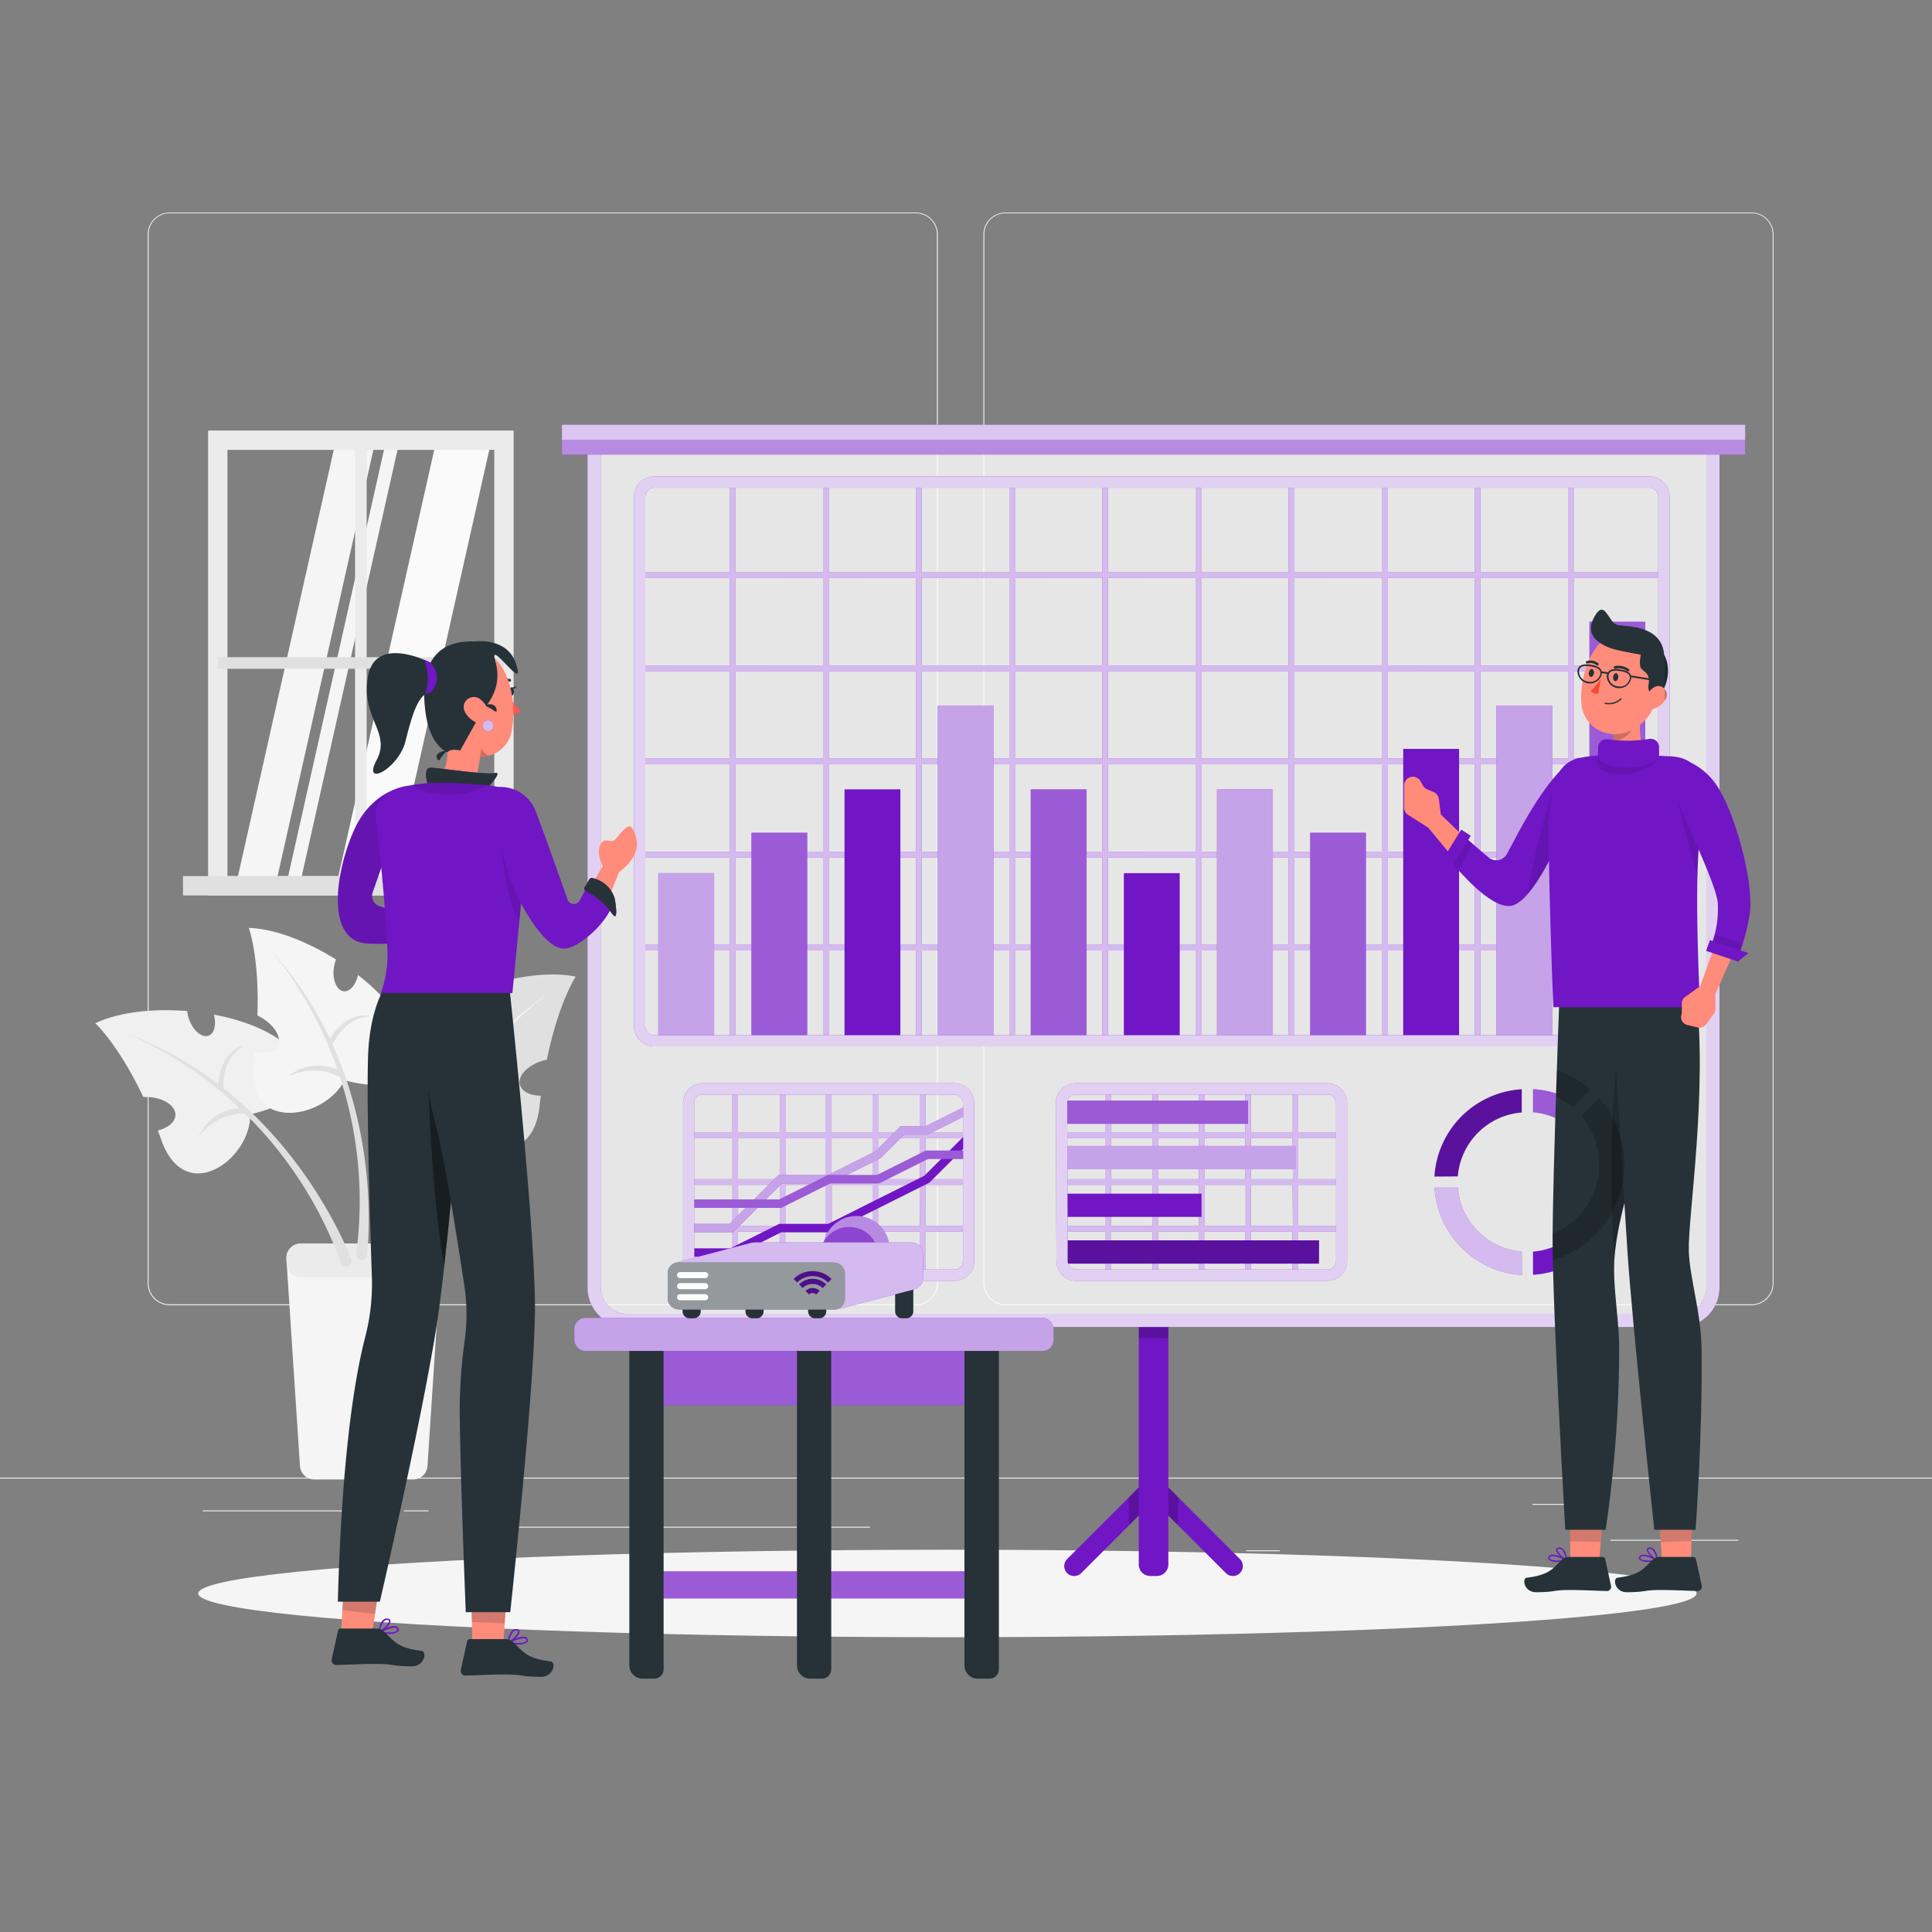 <svg xmlns="http://www.w3.org/2000/svg" viewBox="0 0 500 500"><rect x="0" y="0" width="500" height="500" fill="#808080" stroke="none"/><g id="freepik--background-complete--inject-52"><rect x="416.78" y="398.49" width="33.12" height="0.25" style="fill:#ebebeb"></rect><rect x="322.53" y="401.21" width="8.69" height="0.25" style="fill:#ebebeb"></rect><rect x="396.59" y="389.21" width="19.19" height="0.25" style="fill:#ebebeb"></rect><rect x="52.46" y="390.89" width="43.19" height="0.25" style="fill:#ebebeb"></rect><rect x="104.56" y="390.89" width="6.33" height="0.25" style="fill:#ebebeb"></rect><rect x="131.47" y="395.11" width="93.68" height="0.25" style="fill:#ebebeb"></rect><path d="M237,337.8H43.92a5.71,5.71,0,0,1-5.71-5.71V60.66A5.71,5.71,0,0,1,43.92,55H237a5.71,5.71,0,0,1,5.71,5.71V332.09A5.71,5.71,0,0,1,237,337.8ZM43.92,55.2a5.47,5.47,0,0,0-5.46,5.46V332.09a5.47,5.47,0,0,0,5.46,5.46H237a5.47,5.47,0,0,0,5.46-5.46V60.66A5.47,5.47,0,0,0,237,55.2Z" style="fill:#ebebeb"></path><path d="M453.31,337.8H260.21a5.72,5.72,0,0,1-5.71-5.71V60.66A5.72,5.72,0,0,1,260.21,55h193.1A5.71,5.71,0,0,1,459,60.66V332.09A5.71,5.71,0,0,1,453.31,337.8ZM260.21,55.2a5.47,5.47,0,0,0-5.46,5.46V332.09a5.47,5.47,0,0,0,5.46,5.46h193.1a5.47,5.47,0,0,0,5.46-5.46V60.66a5.47,5.47,0,0,0-5.46-5.46Z" style="fill:#ebebeb"></path><rect y="382.4" width="500" height="0.25" style="fill:#ebebeb"></rect><path d="M106.92,382.88H81.34a3.72,3.72,0,0,1-3.71-3.47l-3.51-53.58a3.71,3.71,0,0,1,3.71-4h32.61a3.71,3.71,0,0,1,3.7,4l-3.51,53.58A3.72,3.72,0,0,1,106.92,382.88Z" style="fill:#f5f5f5"></path><path d="M114,324.67a3.7,3.7,0,0,0-3.58-2.8H77.83a3.7,3.7,0,0,0-3.58,2.8l-.1,1.54.1,1.54a3.71,3.71,0,0,0,3.58,2.8h32.61a3.71,3.71,0,0,0,3.58-2.8l.1-1.54Z" style="fill:#ebebeb"></path><path d="M76.42,272.81c-4.17-5.15-12.23-8.58-21.08-10.23.69,2.53.17,4.87-1.33,5.44-1.67.64-3.91-1.15-5-4a8.83,8.83,0,0,1-.55-2.36c-8.92-.72-17.85.3-23.8,3.16,0,0,5.83,5.26,12.43,19.08h.62c4.27,0,7.72,2.11,7.69,4.61,0,1.83-1.89,3.38-4.56,4.07.35.89.7,1.79,1,2.72,6.3,17,23.08,4.72,22.93-6.94C64.81,288.35,85.77,284.33,76.42,272.81Z" style="fill:#f0f0f0"></path><path d="M31.81,267.14l-.47-.18Z" style="fill:#e0e0e0"></path><path d="M57.84,281.62c-.14-2.12,0-7.76,5.21-11,0,0-5.74.86-6.57,9.93a91.23,91.23,0,0,0-24.67-13.42c2.66,1,16.2,6.52,30.13,19.65a12.34,12.34,0,0,0-10.58,7.49s4.46-6.42,12.08-6.06a103.4,103.4,0,0,1,24.78,38.61,1.44,1.44,0,0,0,1.85.86h0a1.42,1.42,0,0,0,.82-1.86C88.66,320.24,79,298.31,57.84,281.62Z" style="fill:#e0e0e0"></path><path d="M100.65,272.92c2.82-6,9.82-11.26,18-15-.06,2.63,1,4.77,2.59,5,1.78.22,3.52-2.06,3.89-5.09a8.85,8.85,0,0,0,0-2.42c8.49-2.85,17.4-4,23.87-2.66,0,0-4.4,6.5-7.48,21.51l-.6.13c-4.14,1.07-7,3.91-6.36,6.33.46,1.77,2.65,2.83,5.4,2.85-.12.95-.24,1.9-.35,2.89-2,18.05-21.26,10.14-23.92-1.21C115.67,285.22,94.35,286.36,100.65,272.92Z" style="fill:#e0e0e0"></path><path d="M142.59,256.68l.42-.28Z" style="fill:#f5f5f5"></path><path d="M99.37,327.87a1.44,1.44,0,0,0,1.25,1.61h0a1.44,1.44,0,0,0,1.59-1.28A103.36,103.36,0,0,1,117,284.75c7.3-2.18,13.18,3,13.18,3A12.32,12.32,0,0,0,118.07,283c10.36-16.1,22.18-24.72,24.52-26.33a91.28,91.28,0,0,0-20.71,19c-3-8.6-8.77-8-8.77-8,5.81,1.88,7.33,7.32,7.7,9.41C104.33,298.28,100.19,321.91,99.37,327.87Z" style="fill:#f5f5f5"></path><path d="M106.64,271.12c-1.32-6.49-6.9-13.25-14-18.8-.55,2.57-2.09,4.4-3.68,4.22-1.78-.21-2.94-2.83-2.59-5.86a8.8,8.8,0,0,1,.6-2.35c-7.58-4.76-16-8-22.58-8.18,0,0,2.75,7.36,2.23,22.67a5.6,5.6,0,0,1,.55.27c3.77,2,5.88,5.43,4.7,7.64-.86,1.61-3.23,2.13-5.92,1.51-.1.94-.21,1.9-.33,2.89-2.28,18,18.29,14.84,23.54,4.43C89.17,279.56,109.62,285.65,106.64,271.12Z" style="fill:#f5f5f5"></path><path d="M69.68,245.51l-.34-.38Z" style="fill:#e0e0e0"></path><path d="M86.09,270.37c.85-1.94,3.6-6.88,9.7-7.35,0,0-5.5-1.89-10.42,5.78a91.15,91.15,0,0,0-15.69-23.29c1.9,2.11,11.37,13.26,17.67,31.34a12.31,12.31,0,0,0-12.85,1.76S81.42,275,88,278.8a103.35,103.35,0,0,1,4.18,45.7,1.42,1.42,0,0,0,1.24,1.61h0A1.43,1.43,0,0,0,95,324.84C95.62,318.85,97.13,294.91,86.09,270.37Z" style="fill:#e0e0e0"></path><polygon points="77.86 227.75 74.36 227.75 99.64 115.25 103.14 115.25 77.86 227.75" style="fill:#f5f5f5"></polygon><polygon points="71.61 227.75 61.36 227.75 86.64 115.25 96.89 115.25 71.61 227.75" style="fill:#f5f5f5"></polygon><polygon points="101.61 227.75 87.36 227.75 112.64 115.25 126.89 115.25 101.61 227.75" style="fill:#fafafa"></polygon><path d="M132.92,231.74H53.86V111.43h79.06Zm-74.06-5h69.06V116.43H58.86Z" style="fill:#ebebeb"></path><rect x="47.36" y="226.74" width="92.06" height="5" style="fill:#e0e0e0"></rect><rect x="91.89" y="113.93" width="3" height="115.31" style="fill:#ebebeb"></rect><rect x="56.36" y="170.08" width="74.06" height="3" style="fill:#e0e0e0"></rect></g><g id="freepik--Shadow--inject-52"><ellipse id="freepik--path--inject-52" cx="245.18" cy="412.39" rx="193.89" ry="11.32" style="fill:#f5f5f5"></ellipse></g><g id="freepik--Metrics--inject-52"><path d="M279.82,407.12l18.72-18.72,18.72,18.72a2.56,2.56,0,0,0,1.82.75h0a2.57,2.57,0,0,0,1.81-4.39l-22.35-22.36-22.36,22.36a2.57,2.57,0,0,0,1.82,4.39h0A2.58,2.58,0,0,0,279.82,407.12Z" style="fill:#7016c5"></path><polygon points="299.17 381.76 297.9 381.76 292.17 387.49 292.17 394.5 292.44 394.5 298.54 388.4 304.64 394.5 304.91 394.5 304.91 387.49 299.17 381.76" style="opacity:0.2"></polygon><path d="M294.71,341.71h7.66a0,0,0,0,1,0,0v63.16a3,3,0,0,1-3,3h-1.66a3,3,0,0,1-3-3V341.71A0,0,0,0,1,294.71,341.71Z" style="fill:#7016c5"></path><rect x="294.71" y="341.71" width="7.66" height="4.64" style="opacity:0.2"></rect><path d="M434.87,343.43H162.2a10.17,10.17,0,0,1-10.15-10.16V112.07H445v221.2A10.17,10.17,0,0,1,434.87,343.43ZM155.47,115.5V333.27A6.74,6.74,0,0,0,162.2,340H434.87a6.74,6.74,0,0,0,6.73-6.73V115.5Z" style="fill:#7016c5"></path><g style="opacity:0.8"><path d="M434.87,343.43H162.2a10.17,10.17,0,0,1-10.15-10.16V112.07H445v221.2A10.17,10.17,0,0,1,434.87,343.43ZM155.47,115.5V333.27A6.74,6.74,0,0,0,162.2,340H434.87a6.74,6.74,0,0,0,6.73-6.73V115.5Z" style="fill:#fff"></path></g><g style="opacity:0.8"><path d="M155.47,115.5V333.27A6.74,6.74,0,0,0,162.2,340H434.87a6.74,6.74,0,0,0,6.73-6.73V115.5Z" style="fill:#fff"></path></g><rect x="145.43" y="109.93" width="306.22" height="7.72" style="fill:#7016c5"></rect><rect x="145.43" y="109.93" width="306.22" height="7.72" style="fill:#fff;opacity:0.5"></rect><rect x="145.43" y="109.93" width="306.22" height="3.86" style="fill:#fff;opacity:0.5"></rect><path d="M347.2,294.59v-1.46H336V281.81h-1.45v11.32H323.74V281.81h-1.46v11.32H311.69V281.81h-1.46v11.32h-10.5V281.81h-1.45v11.32H287.5V281.81H286v11.32H274.91v1.46H286v10.59H274.91v1.46H286v10.59H274.91v1.46H286V330h1.46V318.69h10.78V330h1.45V318.69h10.5V330h1.46V318.69h10.59V330h1.46V318.69h10.78V330H336V318.69H347.2v-1.46H336V306.64H347.2v-1.46H336V294.59Zm-24.92,0v10.59H311.69V294.59Zm-12,0v10.59h-10.5V294.59Zm-22.73,0h10.78v10.59H287.5Zm0,22.64V306.64h10.78v10.59Zm12.23,0V306.64h10.5v10.59Zm12,0V306.64h10.59v10.59Zm22.83,0H323.74V306.64h10.78Zm0-12.05H323.74V294.59h10.78Z" style="fill:#7016c5"></path><path d="M347.2,294.59v-1.46H336V281.81h-1.45v11.32H323.74V281.81h-1.46v11.32H311.69V281.81h-1.46v11.32h-10.5V281.81h-1.45v11.32H287.5V281.81H286v11.32H274.91v1.46H286v10.59H274.91v1.46H286v10.59H274.91v1.46H286V330h1.46V318.69h10.78V330h1.45V318.69h10.5V330h1.46V318.69h10.59V330h1.46V318.69h10.78V330H336V318.69H347.2v-1.46H336V306.64H347.2v-1.46H336V294.59Zm-24.92,0v10.59H311.69V294.59Zm-12,0v10.59h-10.5V294.59Zm-22.73,0h10.78v10.59H287.5Zm0,22.64V306.64h10.78v10.59Zm12.23,0V306.64h10.5v10.59Zm12,0V306.64h10.59v10.59Zm22.83,0H323.74V306.64h10.78Zm0-12.05H323.74V294.59h10.78Z" style="fill:#fff;opacity:0.7"></path><path d="M343.53,331.46h-65a5.13,5.13,0,0,1-5.12-5.1l-.16-40.86a5.12,5.12,0,0,1,5.12-5.15h65.13a5.13,5.13,0,0,1,5.13,5.13v40.86A5.13,5.13,0,0,1,343.53,331.46ZM278.4,283.27a2.22,2.22,0,0,0-2.21,2.22l.16,40.86a2.22,2.22,0,0,0,2.21,2.2h65a2.22,2.22,0,0,0,2.22-2.21V285.48a2.22,2.22,0,0,0-2.22-2.21Z" style="fill:#7016c5"></path><g style="opacity:0.8"><path d="M343.53,331.46h-65a5.13,5.13,0,0,1-5.12-5.1l-.16-40.86a5.12,5.12,0,0,1,5.12-5.15h65.13a5.13,5.13,0,0,1,5.13,5.13v40.86A5.13,5.13,0,0,1,343.53,331.46ZM278.4,283.27a2.22,2.22,0,0,0-2.21,2.22l.16,40.86a2.22,2.22,0,0,0,2.21,2.2h65a2.22,2.22,0,0,0,2.22-2.21V285.48a2.22,2.22,0,0,0-2.22-2.21Z" style="fill:#fff"></path></g><polygon points="335.25 302.59 335.25 296.57 276.24 296.57 276.26 302.59 335.25 302.59" style="fill:#7016c5"></polygon><polygon points="335.25 302.59 335.25 296.57 276.24 296.57 276.26 302.59 335.25 302.59" style="fill:#fff;opacity:0.6"></polygon><path d="M323,284.82H276.3a2.47,2.47,0,0,0-.11.67l0,5.36H323Z" style="fill:#7016c5"></path><path d="M323,284.82H276.3a2.47,2.47,0,0,0-.11.67l0,5.36H323Z" style="fill:#fff;opacity:0.3"></path><path d="M341.38,321H276.33l0,5.38a2.26,2.26,0,0,0,.11.64h64.92Z" style="fill:#7016c5"></path><path d="M341.38,321H276.33l0,5.38a2.26,2.26,0,0,0,.11.64h64.92Z" style="opacity:0.2"></path><polygon points="310.96 314.94 310.96 308.92 276.28 308.92 276.31 314.94 310.96 314.94" style="fill:#7016c5"></polygon><path d="M430.62,149.58v-1.45H407.25V124.76H405.8v23.37H383.15V124.76H381.7v23.37H359.06V124.76H357.6v23.37H335V124.76H333.5v23.37H310.86V124.76H309.4v23.37H286.76V124.76H285.3v23.37H262.66V124.76H261.2v23.37H238.56V124.76h-1.45v23.37H214.47V124.76H213v23.37H190.37V124.76h-1.46v23.37H165.54v1.45h23.37v22.64H165.54v1.46h23.37v22.64H165.54v1.46h23.37v22.64H165.54v1.46h23.37v22.64H165.54V246h23.37v23.37h1.46V246H213v23.37h1.46V246h22.64v23.37h1.45V246H261.2v23.37h1.46V246H285.3v23.37h1.46V246H309.4v23.37h1.46V246H333.5v23.37H335V246H357.6v23.37h1.46V246H381.7v23.37h1.45V246H405.8v23.37h1.45V246h23.37v-1.46H407.25V221.88h23.37v-1.46H407.25V197.78h23.37v-1.46H407.25V173.68h23.37v-1.46H407.25V149.58Zm-48.92,0v22.64H359.06V149.58Zm-48.2,46.74H310.86V173.68H333.5ZM335,173.68H357.6v22.64H335ZM309.4,196.32H286.76V173.68H309.4Zm-24.1,0H262.66V173.68H285.3Zm-24.1,0H238.56V173.68H261.2Zm-24.09,0H214.47V173.68h22.64Zm0,1.46v22.64H214.47V197.78Zm1.45,0H261.2v22.64H238.56Zm24.1,0H285.3v22.64H262.66Zm24.1,0H309.4v22.64H286.76Zm24.1,0H333.5v22.64H310.86Zm24.1,0H357.6v22.64H335Zm24.1,0H381.7v22.64H359.06Zm0-1.46V173.68H381.7v22.64Zm-1.46-46.74v22.64H335V149.58Zm-24.1,0v22.64H310.86V149.58Zm-24.1,0v22.64H286.76V149.58Zm-24.1,0v22.64H262.66V149.58Zm-24.1,0v22.64H238.56V149.58Zm-24.09,0v22.64H214.47V149.58Zm-46.74,0H213v22.64H190.37Zm0,24.1H213v22.64H190.37Zm0,24.1H213v22.64H190.37Zm0,46.74V221.88H213v22.64Zm24.1,0V221.88h22.64v22.64Zm24.09,0V221.88H261.2v22.64Zm24.1,0V221.88H285.3v22.64Zm24.1,0V221.88H309.4v22.64Zm24.1,0V221.88H333.5v22.64Zm24.1,0V221.88H357.6v22.64Zm24.1,0V221.88H381.7v22.64Zm46.74,0H383.15V221.88H405.8Zm0-24.1H383.15V197.78H405.8Zm0-24.1H383.15V173.68H405.8Zm0-24.1H383.15V149.58H405.8Z" style="fill:#7016c5"></path><path d="M430.62,149.58v-1.45H407.25V124.76H405.8v23.37H383.15V124.76H381.7v23.37H359.06V124.76H357.6v23.37H335V124.76H333.5v23.37H310.86V124.76H309.4v23.37H286.76V124.76H285.3v23.37H262.66V124.76H261.2v23.37H238.56V124.76h-1.45v23.37H214.47V124.76H213v23.37H190.37V124.76h-1.46v23.37H165.54v1.45h23.37v22.64H165.54v1.46h23.37v22.64H165.54v1.46h23.37v22.64H165.54v1.46h23.37v22.64H165.54V246h23.37v23.37h1.46V246H213v23.37h1.46V246h22.64v23.37h1.45V246H261.2v23.37h1.46V246H285.3v23.37h1.46V246H309.4v23.37h1.46V246H333.5v23.37H335V246H357.6v23.37h1.46V246H381.7v23.37h1.45V246H405.8v23.37h1.45V246h23.37v-1.46H407.25V221.88h23.37v-1.46H407.25V197.78h23.37v-1.46H407.25V173.68h23.37v-1.46H407.25V149.58Zm-48.92,0v22.64H359.06V149.58Zm-48.2,46.74H310.86V173.68H333.5ZM335,173.68H357.6v22.64H335ZM309.4,196.32H286.76V173.68H309.4Zm-24.1,0H262.66V173.68H285.3Zm-24.1,0H238.56V173.68H261.2Zm-24.09,0H214.47V173.68h22.64Zm0,1.46v22.64H214.47V197.78Zm1.45,0H261.2v22.64H238.56Zm24.1,0H285.3v22.64H262.66Zm24.1,0H309.4v22.64H286.76Zm24.1,0H333.5v22.64H310.86Zm24.1,0H357.6v22.64H335Zm24.1,0H381.7v22.64H359.06Zm0-1.46V173.68H381.7v22.64Zm-1.46-46.74v22.64H335V149.58Zm-24.1,0v22.64H310.86V149.58Zm-24.1,0v22.64H286.76V149.58Zm-24.1,0v22.64H262.66V149.58Zm-24.1,0v22.64H238.56V149.58Zm-24.09,0v22.64H214.47V149.58Zm-46.74,0H213v22.64H190.37Zm0,24.1H213v22.64H190.37Zm0,24.1H213v22.64H190.37Zm0,46.74V221.88H213v22.64Zm24.1,0V221.88h22.64v22.64Zm24.09,0V221.88H261.2v22.64Zm24.1,0V221.88H285.3v22.64Zm24.1,0V221.88H309.4v22.64Zm24.1,0V221.88H333.5v22.64Zm24.1,0V221.88H357.6v22.64Zm24.1,0V221.88H381.7v22.64Zm46.74,0H383.15V221.88H405.8Zm0-24.1H383.15V197.78H405.8Zm0-24.1H383.15V173.68H405.8Zm0-24.1H383.15V149.58H405.8Z" style="fill:#fff;opacity:0.7"></path><path d="M426.82,270.8H169.34a5.26,5.26,0,0,1-5.26-5.25v-137a5.27,5.27,0,0,1,5.26-5.26H426.82a5.27,5.27,0,0,1,5.26,5.26v137A5.26,5.26,0,0,1,426.82,270.8ZM169.34,126.21a2.35,2.35,0,0,0-2.34,2.35v137a2.32,2.32,0,0,0,.68,1.65,2.36,2.36,0,0,0,1.66.69H426.82a2.34,2.34,0,0,0,2.34-2.34v-137a2.35,2.35,0,0,0-2.34-2.35Z" style="fill:#7016c5"></path><g style="opacity:0.8"><path d="M426.82,270.8H169.34a5.26,5.26,0,0,1-5.26-5.25v-137a5.27,5.27,0,0,1,5.26-5.26H426.82a5.27,5.27,0,0,1,5.26,5.26v137A5.26,5.26,0,0,1,426.82,270.8ZM169.34,126.21a2.35,2.35,0,0,0-2.34,2.35v137a2.32,2.32,0,0,0,.68,1.65,2.36,2.36,0,0,0,1.66.69H426.82a2.34,2.34,0,0,0,2.34-2.34v-137a2.35,2.35,0,0,0-2.34-2.35Z" style="fill:#fff"></path></g><rect x="218.56" y="204.28" width="14.46" height="63.61" style="fill:#7016c5"></rect><rect x="242.65" y="182.59" width="14.46" height="85.3" style="fill:#7016c5"></rect><rect x="242.65" y="182.59" width="14.46" height="85.3" style="fill:#fff;opacity:0.6"></rect><rect x="266.75" y="204.28" width="14.46" height="63.61" style="fill:#7016c5"></rect><rect x="266.75" y="204.28" width="14.46" height="63.61" style="fill:#fff;opacity:0.3"></rect><rect x="170.36" y="225.97" width="14.46" height="41.92" style="fill:#7016c5"></rect><rect x="170.36" y="225.97" width="14.46" height="41.92" style="fill:#fff;opacity:0.6"></rect><rect x="194.46" y="215.5" width="14.46" height="52.39" style="fill:#7016c5"></rect><rect x="194.46" y="215.5" width="14.46" height="52.39" style="fill:#fff;opacity:0.3"></rect><rect x="290.85" y="225.97" width="14.46" height="41.92" style="fill:#7016c5"></rect><rect x="411.34" y="160.9" width="14.46" height="106.99" style="fill:#7016c5"></rect><rect x="411.34" y="160.9" width="14.46" height="106.99" style="fill:#fff;opacity:0.3"></rect><rect x="314.95" y="204.28" width="14.46" height="63.61" style="fill:#7016c5"></rect><rect x="314.95" y="204.28" width="14.46" height="63.61" style="fill:#fff;opacity:0.6"></rect><rect x="387.25" y="182.59" width="14.46" height="85.3" style="fill:#7016c5"></rect><rect x="387.25" y="182.59" width="14.46" height="85.3" style="fill:#fff;opacity:0.6"></rect><rect x="363.15" y="193.81" width="14.46" height="74.08" style="fill:#7016c5"></rect><rect x="339.05" y="215.5" width="14.46" height="52.39" style="fill:#7016c5"></rect><rect x="339.05" y="215.5" width="14.46" height="52.39" style="fill:#fff;opacity:0.3"></rect><path d="M396.74,281.86v6A18,18,0,0,1,407,292.14l4.27-4.27A24,24,0,0,0,396.74,281.86Z" style="fill:#7016c5"></path><path d="M396.74,281.86v6A18,18,0,0,1,407,292.14l4.27-4.27A24,24,0,0,0,396.74,281.86Z" style="fill:#fff;opacity:0.3"></path><path d="M393.83,323.92a18.09,18.09,0,0,1-16.56-16.56h-6a24.11,24.11,0,0,0,22.6,22.6Z" style="fill:#7016c5"></path><path d="M393.83,323.92a18.09,18.09,0,0,1-16.56-16.56h-6a24.11,24.11,0,0,0,22.6,22.6Z" style="fill:#fff;opacity:0.7"></path><path d="M377.27,304.45a18.07,18.07,0,0,1,16.56-16.55v-6a24.09,24.09,0,0,0-22.6,22.59Z" style="fill:#7016c5"></path><path d="M377.27,304.45a18.07,18.07,0,0,1,16.56-16.55v-6a24.09,24.09,0,0,0-22.6,22.59Z" style="opacity:0.2"></path><path d="M413.32,289.93l-4.27,4.27a18.07,18.07,0,0,1-12.31,29.72v6a24.1,24.1,0,0,0,16.58-40Z" style="fill:#7016c5"></path><path d="M250.72,294.59v-1.46H239.49V281.81H238v11.32H227.25V281.81H225.8v11.32H215.21V281.81h-1.46v11.32h-10.5V281.81h-1.46v11.32H191V281.81h-1.46v11.32H178.42v1.46h11.14v10.59H178.42v1.46h11.14v10.59H178.42v1.46h11.14V330H191V318.69h10.77V330h1.46V318.69h10.5V330h1.46V318.69H225.8V330h1.45V318.69H238V330h1.46V318.69h11.23v-1.46H239.49V306.64h11.23v-1.46H239.49V294.59Zm-24.92,0v10.59H215.21V294.59Zm-12.05,0v10.59h-10.5V294.59Zm-22.73,0h10.77v10.59H191Zm0,22.64V306.64h10.77v10.59Zm12.23,0V306.64h10.5v10.59Zm12,0V306.64H225.8v10.59Zm22.82,0H227.25V306.64H238Zm0-12.05H227.25V294.59H238Z" style="fill:#7016c5"></path><path d="M250.72,294.59v-1.46H239.49V281.81H238v11.32H227.25V281.81H225.8v11.32H215.21V281.81h-1.46v11.32h-10.5V281.81h-1.46v11.32H191V281.81h-1.46v11.32H178.42v1.46h11.14v10.59H178.42v1.46h11.14v10.59H178.42v1.46h11.14V330H191V318.69h10.77V330h1.46V318.69h10.5V330h1.46V318.69H225.8V330h1.45V318.69H238V330h1.46V318.69h11.23v-1.46H239.49V306.64h11.23v-1.46H239.49V294.59Zm-24.92,0v10.59H215.21V294.59Zm-12.05,0v10.59h-10.5V294.59Zm-22.73,0h10.77v10.59H191Zm0,22.64V306.64h10.77v10.59Zm12.23,0V306.64h10.5v10.59Zm12,0V306.64H225.8v10.59Zm22.82,0H227.25V306.64H238Zm0-12.05H227.25V294.59H238Z" style="fill:#fff;opacity:0.7"></path><path d="M247,331.46H181.91a5.13,5.13,0,0,1-5.13-5.13V285.48a5.13,5.13,0,0,1,5.13-5.13H247a5.13,5.13,0,0,1,5.13,5.13v40.85A5.13,5.13,0,0,1,247,331.46Zm-65.13-48.19a2.22,2.22,0,0,0-2.22,2.21v40.85a2.23,2.23,0,0,0,2.22,2.22H247a2.23,2.23,0,0,0,2.22-2.22V285.48a2.22,2.22,0,0,0-2.22-2.21Z" style="fill:#7016c5"></path><g style="opacity:0.8"><path d="M247,331.46H181.91a5.13,5.13,0,0,1-5.13-5.13V285.48a5.13,5.13,0,0,1,5.13-5.13H247a5.13,5.13,0,0,1,5.13,5.13v40.85A5.13,5.13,0,0,1,247,331.46Zm-65.13-48.19a2.22,2.22,0,0,0-2.22,2.21v40.85a2.23,2.23,0,0,0,2.22,2.22H247a2.23,2.23,0,0,0,2.22-2.22V285.48a2.22,2.22,0,0,0-2.22-2.21Z" style="fill:#fff"></path></g><polygon points="239.61 291.43 233.09 291.43 226.57 297.95 214.31 304.09 201.46 304.09 188.81 316.74 179.69 316.74 179.69 318.92 189.72 318.92 202.37 306.27 214.83 306.27 227.87 299.75 234 293.62 240.13 293.62 249.26 289.06 249.26 286.61 239.61 291.43" style="fill:#7016c5"></polygon><g style="opacity:0.6"><polygon points="239.61 291.43 233.09 291.43 226.57 297.95 214.31 304.09 201.46 304.09 188.81 316.74 179.69 316.74 179.69 318.92 189.72 318.92 202.37 306.27 214.83 306.27 227.87 299.75 234 293.62 240.13 293.62 249.26 289.06 249.26 286.61 239.61 291.43" style="fill:#fff"></polygon></g><polygon points="239.22 304.28 214.31 316.74 201.66 316.74 189.01 323.06 179.69 323.06 179.69 325.25 189.52 325.25 202.18 318.92 214.83 318.92 240.52 306.08 249.26 297.34 249.26 294.25 239.22 304.28" style="fill:#7016c5"></polygon><polygon points="239.61 297.76 226.96 304.09 214.31 304.09 201.66 310.41 179.69 310.41 179.69 312.6 202.18 312.6 214.83 306.27 227.48 306.27 240.13 299.95 249.26 299.95 249.26 297.76 239.61 297.76" style="fill:#7016c5"></polygon><g style="opacity:0.3"><polygon points="239.61 297.76 226.96 304.09 214.31 304.09 201.66 310.41 179.69 310.41 179.69 312.6 202.18 312.6 214.83 306.27 227.48 306.27 240.13 299.95 249.26 299.95 249.26 297.76 239.61 297.76" style="fill:#fff"></polygon></g></g><g id="freepik--Projector--inject-52"><rect x="148.64" y="341.05" width="124.04" height="8.58" rx="2.83" style="fill:#7016c5"></rect><rect x="148.64" y="341.05" width="124.04" height="8.58" rx="2.83" style="fill:#fff;opacity:0.6"></rect><rect x="167.28" y="349.63" width="86.77" height="14.06" style="fill:#7016c5"></rect><rect x="167.28" y="349.63" width="86.77" height="14.06" style="fill:#fff;opacity:0.3"></rect><rect x="167.28" y="406.65" width="86.77" height="7.03" style="fill:#7016c5"></rect><rect x="167.28" y="406.65" width="86.77" height="7.03" style="fill:#fff;opacity:0.3"></rect><path d="M206.21,349.63h8.91a0,0,0,0,1,0,0V432a2.44,2.44,0,0,1-2.44,2.44h-3a3.43,3.43,0,0,1-3.43-3.43V349.63A0,0,0,0,1,206.21,349.63Z" style="fill:#263238"></path><path d="M162.83,349.63h8.91a0,0,0,0,1,0,0V432a2.44,2.44,0,0,1-2.44,2.44h-3a3.43,3.43,0,0,1-3.43-3.43V349.63A0,0,0,0,1,162.83,349.63Z" style="fill:#263238"></path><path d="M249.6,349.63h8.91a0,0,0,0,1,0,0V432a2.44,2.44,0,0,1-2.44,2.44h-3A3.43,3.43,0,0,1,249.6,431V349.63A0,0,0,0,1,249.6,349.63Z" style="fill:#263238"></path><path d="M176.65,337.21h4.7a0,0,0,0,1,0,0v2.16a1.8,1.8,0,0,1-1.8,1.8h-1.1a1.8,1.8,0,0,1-1.8-1.8v-2.16A0,0,0,0,1,176.65,337.21Z" style="fill:#263238"></path><path d="M209.14,337.21h4.7a0,0,0,0,1,0,0v2.16a1.8,1.8,0,0,1-1.8,1.8h-1.1a1.8,1.8,0,0,1-1.8-1.8v-2.16A0,0,0,0,1,209.14,337.21Z" style="fill:#263238"></path><path d="M231.66,332.25h4.7a0,0,0,0,1,0,0v7.12a1.8,1.8,0,0,1-1.8,1.8h-1.1a1.8,1.8,0,0,1-1.8-1.8v-7.12A0,0,0,0,1,231.66,332.25Z" style="fill:#263238"></path><path d="M192.92,332.25h4.7a0,0,0,0,1,0,0v7.12a1.8,1.8,0,0,1-1.8,1.8h-1.1a1.8,1.8,0,0,1-1.8-1.8v-7.12A0,0,0,0,1,192.92,332.25Z" style="fill:#263238"></path><circle cx="221.62" cy="323.3" r="8.6" style="fill:#7016c5"></circle><circle cx="221.62" cy="323.3" r="8.6" style="fill:#fff;opacity:0.5"></circle><circle cx="219.75" cy="325.17" r="7.63" transform="translate(-165.56 250.63) rotate(-45)" style="fill:#7016c5"></circle><circle cx="219.75" cy="325.17" r="7.63" transform="translate(-165.56 250.63) rotate(-45)" style="fill:#fff;opacity:0.2"></circle><path d="M236,321.54H195.22a3.06,3.06,0,0,0-.74.09L175,326.74a2.93,2.93,0,0,0-2.18,2.82v6.38a2.92,2.92,0,0,0,2.92,2.92h40.75a2.74,2.74,0,0,0,.74-.1l19.47-5.1a2.92,2.92,0,0,0,2.18-2.83v-6.38A2.91,2.91,0,0,0,236,321.54Z" style="fill:#7016c5"></path><path d="M236,321.54H195.22a3.06,3.06,0,0,0-.74.09L175,326.74a2.93,2.93,0,0,0-2.18,2.82v6.38a2.92,2.92,0,0,0,2.92,2.92h40.75a2.74,2.74,0,0,0,.74-.1l19.47-5.1a2.92,2.92,0,0,0,2.18-2.83v-6.38A2.91,2.91,0,0,0,236,321.54Z" style="fill:#fff;opacity:0.7"></path><path d="M215.72,338.86a2.77,2.77,0,0,0,2.94-2.82v-6.38a2.92,2.92,0,0,0-2.92-2.92h-40a2.9,2.9,0,0,0-2.54,1.35,2.87,2.87,0,0,0-.4,1.47v6.38a2.92,2.92,0,0,0,2.92,2.92Z" style="fill:#263238"></path><path d="M215.72,338.86a2.77,2.77,0,0,0,2.94-2.82v-6.38a2.92,2.92,0,0,0-2.92-2.92h-40a2.9,2.9,0,0,0-2.54,1.35,2.87,2.87,0,0,0-.4,1.47v6.38a2.92,2.92,0,0,0,2.92,2.92Z" style="fill:#fff;opacity:0.5"></path><path d="M182.48,330.78H176a.79.79,0,0,1-.79-.78h0a.79.79,0,0,1,.79-.79h6.5a.79.79,0,0,1,.79.79h0A.78.78,0,0,1,182.48,330.78Z" style="fill:#fff"></path><path d="M182.48,333.64H176a.79.79,0,0,1-.79-.78h0a.79.79,0,0,1,.79-.79h6.5a.79.79,0,0,1,.79.79h0A.78.78,0,0,1,182.48,333.64Z" style="fill:#fff"></path><path d="M182.48,336.5H176a.79.79,0,0,1-.79-.78h0a.79.79,0,0,1,.79-.79h6.5a.79.79,0,0,1,.79.79h0A.78.78,0,0,1,182.48,336.5Z" style="fill:#fff"></path><path d="M211.2,335a1.28,1.28,0,0,0-1.81,0l-.9-.91a2.55,2.55,0,0,1,3.61,0Z" style="fill:#7016c5"></path><path d="M207.73,333.33l-.91-.91a4.91,4.91,0,0,1,7,0l-.91.91A3.72,3.72,0,0,0,207.73,333.33Z" style="fill:#7016c5"></path><path d="M206.31,331.9l-.91-.91a6.93,6.93,0,0,1,9.79,0l-.91.91A5.64,5.64,0,0,0,206.31,331.9Z" style="fill:#7016c5"></path><g style="opacity:0.3"><path d="M211.2,335a1.28,1.28,0,0,0-1.81,0l-.9-.91a2.55,2.55,0,0,1,3.61,0Z"></path><path d="M207.73,333.33l-.91-.91a4.91,4.91,0,0,1,7,0l-.91.91A3.72,3.72,0,0,0,207.73,333.33Z"></path><path d="M206.31,331.9l-.91-.91a6.93,6.93,0,0,1,9.79,0l-.91.91A5.64,5.64,0,0,0,206.31,331.9Z"></path></g></g><g id="freepik--character-2--inject-52"><path d="M424.94,182.67c-.66,4.12-1.24,10.15,1.72,12.78,0,0,0,4.19-11.44,9.12-4.39-5.85-1.34-8.66-1.34-8.66,4.54-1.25,4.35-3.11,3.45-6.27Z" style="fill:#ff8b7b"></path><path d="M421.85,185.48l-4.47,4.16a13.12,13.12,0,0,1,.47,2.24c1.75-.31,4.44-1.89,4.75-3.81A5.51,5.51,0,0,0,421.85,185.48Z" style="opacity:0.2;isolation:isolate"></path><path d="M430,175.45c-1.6,6.79-2.13,9.68-6.2,12.6-6.12,4.39-14.1.93-14.56-6.19-.4-6.41,2.3-16.46,9.48-18A9.49,9.49,0,0,1,430,175.45Z" style="fill:#ff8b7b"></path><path d="M418.81,175.36c-.1.56-.47,1-.83.9s-.59-.57-.5-1.13.48-1,.84-.9S418.88,174.82,418.81,175.36Z" style="fill:#263238"></path><path d="M412.51,174.28c-.1.57-.48,1-.84.9s-.58-.57-.49-1.12.48-1,.84-.9S412.6,173.73,412.51,174.28Z" style="fill:#263238"></path><path d="M414.28,175.63a15.28,15.28,0,0,1-2.61,3.22,2.47,2.47,0,0,0,1.93.71Z" style="fill:#f84a35"></path><path d="M416.26,182.27a4.78,4.78,0,0,1-.84-.08.17.17,0,0,1-.14-.19h0a.17.17,0,0,1,.2-.13,4.5,4.5,0,0,0,3.9-1.11.17.17,0,0,1,.24,0,.18.18,0,0,1,0,.24A4.64,4.64,0,0,1,416.26,182.27Z" style="fill:#263238"></path><path d="M421.53,173.68a.33.33,0,0,1-.39,0,3.92,3.92,0,0,0-3.08-.63.34.34,0,0,1-.41-.26.33.33,0,0,1,.25-.39h0a4.52,4.52,0,0,1,3.68.79.32.32,0,0,1,0,.46h0A.27.27,0,0,1,421.53,173.68Z" style="fill:#263238"></path><path d="M410.66,171.74a.36.36,0,0,1-.24-.24.34.34,0,0,1,.23-.41,3.29,3.29,0,0,1,3,.58.33.33,0,0,1,0,.45l0,0a.33.33,0,0,1-.46,0h0a2.62,2.62,0,0,0-2.36-.42A.34.34,0,0,1,410.66,171.74Z" style="fill:#263238"></path><path d="M381.31,218.94l-8.42-8.16-.52-4a2.26,2.26,0,0,0-1.36-1.8l-1.68-.71a2.3,2.3,0,0,1-1.1-1l-.59-1.08a2.27,2.27,0,0,0-3.42-.66h0a2.26,2.26,0,0,0-.84,1.76V209a2.24,2.24,0,0,0,1.06,1.91l5.15,3.26L378,224.28Z" style="fill:#ff8b7b"></path><path d="M408,196.36s-5.63,1-16.23,21.32L390,221a3.14,3.14,0,0,1-4.8.88l-6.2-5.31-3.92,5.8s10.16,13.07,16,12.05S404,216.26,404,216.26,412.65,193.78,408,196.36Z" style="fill:#7016c5"></path><path d="M395.62,231c4.42-5.25,8.38-14.77,8.38-14.77s1.5-3.89,2.91-8.25l-5.09-3.48S396.33,222,395.62,231Z" style="opacity:0.1"></path><polygon points="414.96 391.1 413.84 404.4 406.38 403.94 406.27 391.15 414.96 391.1" style="fill:#ff8b7b"></polygon><path d="M403.08,404.22a3.29,3.29,0,0,1-2.29-.6.68.68,0,0,1,0-.8,1,1,0,0,1,.58-.43c1.3-.35,4,1.21,4.13,1.28a.19.19,0,0,1,.09.19.19.19,0,0,1-.15.15A13.67,13.67,0,0,1,403.08,404.22Zm-1.24-1.52a1.48,1.48,0,0,0-.35.05.48.48,0,0,0-.36.26c-.14.22-.09.34,0,.4.36.51,2.32.53,3.77.35A8.51,8.51,0,0,0,401.84,402.7Z" style="fill:#7016c5"></path><path d="M405.43,404a.08.08,0,0,1-.08,0c-.93-.41-2.79-2.11-2.62-3,0-.22.18-.47.69-.52a1.35,1.35,0,0,1,1,.32c1,.82,1.19,2.92,1.2,3a.16.16,0,0,1-.21.17Zm-1.89-3.16h-.11c-.33,0-.35.16-.36.21-.05.53,1.17,1.85,2.13,2.43a4.43,4.43,0,0,0-1-2.4,1,1,0,0,0-.64-.23Z" style="fill:#7016c5"></path><path d="M406.26,402.93l8.5,0a.68.68,0,0,1,.66.54l1.51,6.92a1.14,1.14,0,0,1-.86,1.36,1,1,0,0,1-.24,0c-3.06-.07-5.79-.25-9.6-.26-4.5,0-3.36.53-8.65.58-3.19,0-3.76-3.6-2.41-3.77,6.19-.75,6.84-2.62,9.24-4.82A2.7,2.7,0,0,1,406.26,402.93Z" style="fill:#263238"></path><polygon points="414.29 399.04 406.33 398.87 406.27 391.15 414.96 391.1 414.29 399.04" style="fill:#263238;opacity:0.2"></polygon><path d="M403.56,258.48s-1.77,47.36-1.74,63.15c.05,18.58,3.27,74.27,3.27,74.27h10.45a323.5,323.5,0,0,0,3.5-47.13c-.07-8.4-1.91-16.82-1.1-24.52,1.72-16.52,8.27-22.65,8.49-65.77Z" style="fill:#263238"></path><path d="M421.37,280.68l-3.15-3.95a294.58,294.58,0,0,0-.38,48.68c0-.39.06-.78.1-1.16,1.14-11,4.41-17.35,6.54-33Z" style="opacity:0.2"></path><polygon points="437.93 390.82 437.62 404.17 430.14 404.17 429.26 391.41 437.93 390.82" style="fill:#ff8b7b"></polygon><path d="M426.55,404.22a3.28,3.28,0,0,1-2.28-.6.68.68,0,0,1,0-.8,1,1,0,0,1,.58-.43c1.3-.35,4,1.21,4.13,1.28a.19.19,0,0,1,.09.19.19.19,0,0,1-.15.15A13.7,13.7,0,0,1,426.55,404.22Zm-1.23-1.52a1.34,1.34,0,0,0-.35.05.48.48,0,0,0-.36.26c-.14.22-.09.34,0,.4.36.51,2.32.53,3.77.35A8.51,8.51,0,0,0,425.32,402.7Z" style="fill:#7016c5"></path><path d="M428.91,404a.08.08,0,0,1-.08,0c-.93-.41-2.79-2.11-2.62-3,0-.22.18-.47.69-.52a1.35,1.35,0,0,1,1,.32c1,.82,1.19,2.92,1.2,3a.18.18,0,0,1-.09.16A.16.16,0,0,1,428.91,404ZM427,400.85h-.11c-.33,0-.35.16-.37.21-.05.53,1.18,1.85,2.14,2.43a4.36,4.36,0,0,0-1-2.4,1,1,0,0,0-.63-.23Z" style="fill:#7016c5"></path><path d="M429.74,402.93l8.49,0a.69.69,0,0,1,.67.54l1.51,6.92a1.14,1.14,0,0,1-.86,1.36,1,1,0,0,1-.24,0c-3.06-.07-5.79-.25-9.6-.26-4.5,0-3.36.53-8.65.58-3.19,0-3.76-3.6-2.41-3.77,6.19-.75,6.84-2.62,9.24-4.82A2.7,2.7,0,0,1,429.74,402.93Z" style="fill:#263238"></path><polygon points="437.74 398.79 429.79 399.1 429.26 391.41 437.93 390.82 437.74 398.79" style="fill:#263238;opacity:0.2"></polygon><path d="M417.07,258.48s3.06,48.45,4.06,64.6c1.13,18.21,7,72.82,7,72.82h10.68s1.84-24.44,1.55-46.84c-.12-9.5-3.12-18.45-3.3-25.39-.23-9,5-41.4,1.8-67.65Z" style="fill:#263238"></path><path d="M411.26,195.75c-6.2.78-10.74,2.18-10.45,23.09S402,260.65,402,260.65h38s-1.75-31.94,0-45,.58-19.46-7.55-19.9S416.73,195.07,411.26,195.75Z" style="fill:#7016c5"></path><path d="M413.58,193.5v2.66s.83,2.64,8,2.5,7.79-3.33,7.79-3.33V193.4a2.2,2.2,0,0,0-2.64-2.16,34.68,34.68,0,0,1-10.74.07A2.2,2.2,0,0,0,413.58,193.5Z" style="fill:#7016c5"></path><path d="M377.42,225.07l3.73-6.73-1.83-1.57-3.62,6.29C376.1,223.55,376.69,224.25,377.42,225.07Z" style="opacity:0.1"></path><polygon points="378.16 214.7 373.58 222.11 375.11 225.23 380.63 216.3 378.16 214.7" style="fill:#7016c5"></polygon><path d="M421.62,198.66c-7.21.14-8-2.5-8-2.5v-.63s-2.12,4.11,4.14,4.77,10.4-2.35,11.27-4.14h0C428.3,197.1,426.45,198.56,421.62,198.66Z" style="opacity:0.1"></path><path d="M439.69,207.54h-5.54s3.06,12.06,5.15,19.16a108.29,108.29,0,0,1,.71-11c.29-2.21.49-4.21.6-6Z" style="opacity:0.1"></path><path d="M444.94,241.49,440,255.21,436.12,258a2.08,2.08,0,0,0-.87,1.68V262a2.16,2.16,0,0,1-.09.62h0a2.06,2.06,0,0,0,1.46,2.62l2.77.67a2,2,0,0,0,2.13-.76l2-2.72a2,2,0,0,0,.41-1.23v-4l6.21-13.86Z" style="fill:#ff8b7b"></path><path d="M432.46,195.75a17.3,17.3,0,0,1,12.48,8.57c4.79,8,9.15,25.55,7.84,32.52a49.71,49.71,0,0,1-3,10.75l-7-2.76a26.05,26.05,0,0,0,1.77-11.27c-.58-5.72-11.76-27.93-12.05-30.55S429.84,196.34,432.46,195.75Z" style="fill:#7016c5"></path><path d="M443.71,241.85a25.25,25.25,0,0,1-1,3l7,2.76a31.77,31.77,0,0,0,1.22-3.32Z" style="opacity:0.1"></path><polygon points="441.53 246.08 449.79 248.85 452.48 246.65 442.53 243.31 441.53 246.08" style="fill:#7016c5"></polygon><path d="M418.14,168.14c-2.42-.64-8.55-2.83-5.65-8.27s3.66,1.45,6.19,1.88,11.38.08,12,7.7c0,0,2.91,4.65-1.3,11.08,0,0-3.24-.56-2.75-3.24s-.72-3.2-1.71-4.07-.26-3.77-.26-3.77S419.76,168.57,418.14,168.14Z" style="fill:#263238"></path><path d="M431,181.05a5,5,0,0,1-3,2.37c-1.7.46-2.54-1-2.07-2.66.44-1.43,1.84-3.41,3.54-3.2a2.26,2.26,0,0,1,1.87,2.58A2.38,2.38,0,0,1,431,181.05Z" style="fill:#ff8b7b"></path><path d="M426.72,175.54l-4.62-.73c-.4-1.18-2.06-1.44-2.77-1.56s-2.5-.39-3.2.75l-1.61-.26c-.31-1.3-2.08-1.58-2.81-1.7s-3.15-.5-3.46,1.46a3.2,3.2,0,0,0,6.29,1c0-.11,0-.21,0-.31l1.38.22a2.81,2.81,0,0,0-.08.31,3.2,3.2,0,0,0,6.29,1,1.81,1.81,0,0,0,0-.46l4.47.72a2.64,2.64,0,0,1,1.58.86l.33-.28A3.17,3.17,0,0,0,426.72,175.54Zm-15.71.85a2.6,2.6,0,0,1-2.33-2.82c.17-1.07,1.06-1.4,3-1.1s2.64.89,2.47,2A2.61,2.61,0,0,1,411,176.39Zm7.63,1.22a2.61,2.61,0,0,1-2.34-2.83c.17-1.07,1.06-1.4,3-1.1s2.64.89,2.47,2A2.59,2.59,0,0,1,418.64,177.61Z" style="fill:#263238"></path><g style="opacity:0.2"><path d="M413.84,284.21l-4.58,4.58a19.34,19.34,0,0,1-7.43,30.46c0,.85,0,1.66,0,2.38,0,1.31,0,2.82.06,4.47a25.83,25.83,0,0,0,12-41.89Z"></path><path d="M430.83,177.8a9.88,9.88,0,0,0,0-8.14Z"></path><path d="M431.36,180.14a2.24,2.24,0,0,0-.53-1.81v3c.05-.08.12-.15.17-.24A2.38,2.38,0,0,0,431.36,180.14Z"></path><path d="M411.63,282a25.69,25.69,0,0,0-8.72-5.06c-.07,2.19-.14,4.49-.22,6.85a19.27,19.27,0,0,1,4.36,2.79Z"></path></g></g><g id="freepik--character-1--inject-52"><polygon points="89.09 408.18 88.29 422.42 96.25 423.06 98.28 409.55 89.09 408.18" style="fill:#ff8b7b"></polygon><path d="M98.12,422.63a.22.22,0,0,1-.16-.16.19.19,0,0,1,.09-.21c.13-.07,3-1.74,4.42-1.37a1,1,0,0,1,.62.46.75.75,0,0,1,0,.86,3.55,3.55,0,0,1-2.44.64A14.47,14.47,0,0,1,98.12,422.63Zm.64-.27c1.55.19,3.64.16,4-.38,0-.07.1-.19,0-.43a.52.52,0,0,0-.39-.27,1.2,1.2,0,0,0-.38,0A9,9,0,0,0,98.76,422.36Z" style="fill:#7016c5"></path><path d="M98,422.62a.18.18,0,0,1-.08-.18c0-.11.22-2.35,1.27-3.23a1.51,1.51,0,0,1,1.1-.34c.54.05.71.33.74.55.18.94-1.82,2.75-2.81,3.2h-.08A.17.17,0,0,1,98,422.62Zm2.16-3.37a1,1,0,0,0-.68.25,4.58,4.58,0,0,0-1.09,2.55c1-.61,2.33-2,2.28-2.59,0,0,0-.19-.4-.22Z" style="fill:#7016c5"></path><path d="M97.26,421.47l-9.08,0a.75.75,0,0,0-.71.58l-1.61,7.39a1.22,1.22,0,0,0,.92,1.46,1.09,1.09,0,0,0,.26,0c3.27-.07,6.18-.27,10.26-.28,4.81,0,3.59.56,9.24.62,3.41,0,4-3.84,2.57-4-6.61-.8-7.31-2.8-9.87-5.15A2.91,2.91,0,0,0,97.26,421.47Z" style="fill:#263238"></path><polygon points="88.61 416.69 97.06 417.7 98.28 409.55 89.09 408.18 88.61 416.69" style="fill:#263238;opacity:0.2"></polygon><path d="M104,249.92s-8.25,5.46-8.76,23.84c-.37,13.28.49,41.78,1,56.61A54.91,54.91,0,0,1,94.5,346.1c-2.34,9-6,28.88-7.07,68.4H98.31s11.77-50.94,15.1-74.23,8.7-90.35,8.7-90.35Z" style="fill:#263238"></path><path d="M119.5,280.85l-8.76-2.37s.83,30.07,4.21,49.36C116.47,314.29,118.15,296.19,119.5,280.85Z" style="opacity:0.4"></path><polygon points="121.92 411.26 122.25 425.52 130.24 425.52 131.19 411.88 121.92 411.26" style="fill:#ff8b7b"></polygon><path d="M131.53,425.36a.22.22,0,0,1-.16-.16.19.19,0,0,1,.09-.21c.13-.07,3-1.74,4.42-1.37a1,1,0,0,1,.62.46.75.75,0,0,1,0,.86,3.55,3.55,0,0,1-2.44.64A14.47,14.47,0,0,1,131.53,425.36Zm.64-.27c1.55.18,3.64.16,4-.38.05-.07.1-.19,0-.43a.56.56,0,0,0-.39-.28,1.2,1.2,0,0,0-.38,0A9,9,0,0,0,132.17,425.09Z" style="fill:#7016c5"></path><path d="M131.42,425.35a.18.18,0,0,1-.08-.18c0-.11.22-2.35,1.27-3.23a1.47,1.47,0,0,1,1.1-.34c.54,0,.71.33.74.55.18.94-1.82,2.75-2.81,3.2h-.08A.17.17,0,0,1,131.42,425.35Zm2.16-3.37a1,1,0,0,0-.68.25,4.58,4.58,0,0,0-1.09,2.55c1-.61,2.33-2,2.28-2.59,0-.05,0-.2-.4-.22Z" style="fill:#7016c5"></path><path d="M130.67,424.2l-9.08,0a.75.75,0,0,0-.71.58l-1.61,7.39a1.22,1.22,0,0,0,.92,1.46l.26,0c3.27-.07,6.18-.27,10.26-.28,4.81,0,3.59.56,9.24.62,3.41,0,4-3.84,2.57-4-6.61-.8-7.31-2.8-9.87-5.15A2.91,2.91,0,0,0,130.67,424.2Z" style="fill:#263238"></path><polygon points="122.12 419.78 130.62 420.11 131.19 411.88 121.92 411.26 122.12 419.78" style="fill:#263238;opacity:0.2"></polygon><path d="M111.87,254.69s-5.18,13.44,1,36.86c2.59,9.81,7.11,39.94,7.11,39.94a50.35,50.35,0,0,1,.21,16A129.71,129.71,0,0,0,119,367.83c.26,17.66,1.54,49.4,1.54,49.4h11.51s6.4-59.07,6.4-78.84c0-21.5-6.91-85.74-6.91-85.74Z" style="fill:#263238"></path><path d="M111.55,202.33s4.85-.78,4.24-9.75c0,0,4.38-2.32,7.45.16s-2.11,9,1.67,11.38C124.91,204.12,121.85,206.45,111.55,202.33Z" style="fill:#ff8b7b"></path><path d="M131.59,179c0-.6.34-1.09.73-1.08s.71.5.7,1.1-.34,1.09-.73,1.08S131.58,179.63,131.59,179Z" style="fill:#263238"></path><path d="M131.33,180.09l3.41,4a4,4,0,0,1-3.45.84Z" style="fill:#ff5652"></path><path d="M129.11,177.32a.38.38,0,0,0,.32-.09,2.78,2.78,0,0,1,2.41-.83.36.36,0,0,0,.42-.27.37.37,0,0,0-.27-.42,3.49,3.49,0,0,0-3.05,1,.34.34,0,0,0,0,.48v0A.35.35,0,0,0,129.11,177.32Z" style="fill:#263238"></path><path d="M132.43,189.12a8,8,0,0,1-6,6.46h0a11.69,11.69,0,0,1-2.22.36,14.64,14.64,0,0,1-8.44-2.11c-4-3.73-4.2-7-5-14.53a10.19,10.19,0,0,1,.55-4.74,10.4,10.4,0,0,1,13.3-6.28C132.2,171,133.75,182.21,132.43,189.12Z" style="fill:#ff8b7b"></path><path d="M126.48,195.56l0,0h0a11.69,11.69,0,0,1-2.22.36l.33-2.31S125.36,195.26,126.48,195.56Z" style="opacity:0.2"></path><path d="M132.18,178l1.64-.34S132.89,178.84,132.18,178Z" style="fill:#263238"></path><path d="M122.84,166s8.38-1.2,10.68,5.71-3.84-2-5.34-2.22,3.91,6.3-3.27,14.32l-5.82,10.43s-2.25-.69-3.26.42c0,0-4.68-1.39-5.79-10.85S111,165.61,122.84,166Z" style="fill:#263238"></path><path d="M124.91,182.56s3.14-1.08,3.56.88S127.48,183,124.91,182.56Z" style="fill:#263238"></path><path d="M116.51,194.07s-4.21.28-3.44,2.15S113.89,194.91,116.51,194.07Z" style="fill:#263238"></path><path d="M111.37,171.48s-14.13-7.37-16.12,3.5,6.08,14.49,2.22,21.73,5.73,2.22,7.48-4.91,3.48-12.47,6.42-12.55A5.36,5.36,0,0,0,111.37,171.48Z" style="fill:#263238"></path><path d="M111.37,171.48s-.63-.33-1.63-.74a12.36,12.36,0,0,1,.25,9,2.64,2.64,0,0,1,1.38-.48A5.36,5.36,0,0,0,111.37,171.48Z" style="fill:#7016c5"></path><path d="M124.44,181.09a5.87,5.87,0,0,1,2.15,3.94c.2,2.06-1.73,2.75-3.48,1.89-1.59-.77-3.59-2.77-3-4.7A2.66,2.66,0,0,1,124.44,181.09Z" style="fill:#ff8b7b"></path><circle cx="126.31" cy="187.83" r="1.41" style="fill:#7016c5"></circle><circle cx="126.31" cy="187.83" r="1.41" style="fill:#fff;opacity:0.7"></circle><path d="M105.7,203.36s-8.93.66-13.79,10.89-8.19,29.44,3.33,29.95,10.46-2.3,10.46-2.3l0-5.12-7.38-2.22a2.83,2.83,0,0,1-1.86-3.66l3.88-11Z" style="fill:#7016c5"></path><path d="M105.7,203.36s-8.93.66-13.79,10.89-8.19,29.44,3.33,29.95,10.46-2.3,10.46-2.3l0-5.12-7.38-2.22a2.83,2.83,0,0,1-1.86-3.66l3.88-11Z" style="opacity:0.1"></path><path d="M111.5,205.61s-2.81-7.07,0-6.94,14,1.92,16.64,1.4-4.48,6.4-4.48,6.4Z" style="fill:#7016c5"></path><path d="M111.5,205.61s-2.81-7.07,0-6.94,14,1.92,16.64,1.4-4.48,6.4-4.48,6.4Z" style="fill:#263238"></path><path d="M98.56,257a29.18,29.18,0,0,0,1.73-10.5c-.39-10.77-2.14-27.75-3-34.53-1.06-8.32,10.24-10,22-9.23s18.42.51,17.14,14.33S132.61,257,132.61,257Z" style="fill:#7016c5"></path><path d="M136.26,219a25.41,25.41,0,0,0-2.25-2.73l-4.49,1s1.4,16.88,4.91,20.89C135.06,231.67,135.74,224.61,136.26,219Z" style="opacity:0.1"></path><path d="M129,203.68a9.74,9.74,0,0,1,9.71,6.48c2,5.19,6.1,16.71,8.17,22.65a1.72,1.72,0,0,0,3.14.23l2.77-5.22s4.09.77,5.63,4.35-7.68,13.33-12.55,13.31c-5.39,0-12.42-13.21-14.33-19.28A57.89,57.89,0,0,1,129,203.68Z" style="fill:#7016c5"></path><path d="M152.83,229.51l3.16-5.38s-1.79-3.35-.61-5.51,2.33-.42,3.46-1.08,3.68-5.35,4.91-3,2.75,6.41-3.56,11.21l-3.41,8.56Z" style="fill:#ff8b7b"></path><path d="M153.3,227.25a7.65,7.65,0,0,1,5.84,5.5l0,.12c.09.49.71,4.17,0,4.23s-1.72-3.45-7.53-6.51a.69.69,0,0,1-.28-1l1.24-2.05A.68.68,0,0,1,153.3,227.25Z" style="fill:#7016c5"></path><path d="M153.3,227.25a7.65,7.65,0,0,1,5.84,5.5l0,.12c.09.49.71,4.17,0,4.23s-1.72-3.45-7.53-6.51a.69.69,0,0,1-.28-1l1.24-2.05A.68.68,0,0,1,153.3,227.25Z" style="fill:#263238"></path><path d="M119.3,202.74a54.67,54.67,0,0,0-12.57.41c.86,1.08,3,2.15,8,2.39,7.36.35,8.36-1.34,11.19-2.32C124,203,121.74,202.9,119.3,202.74Z" style="opacity:0.1"></path></g></svg>